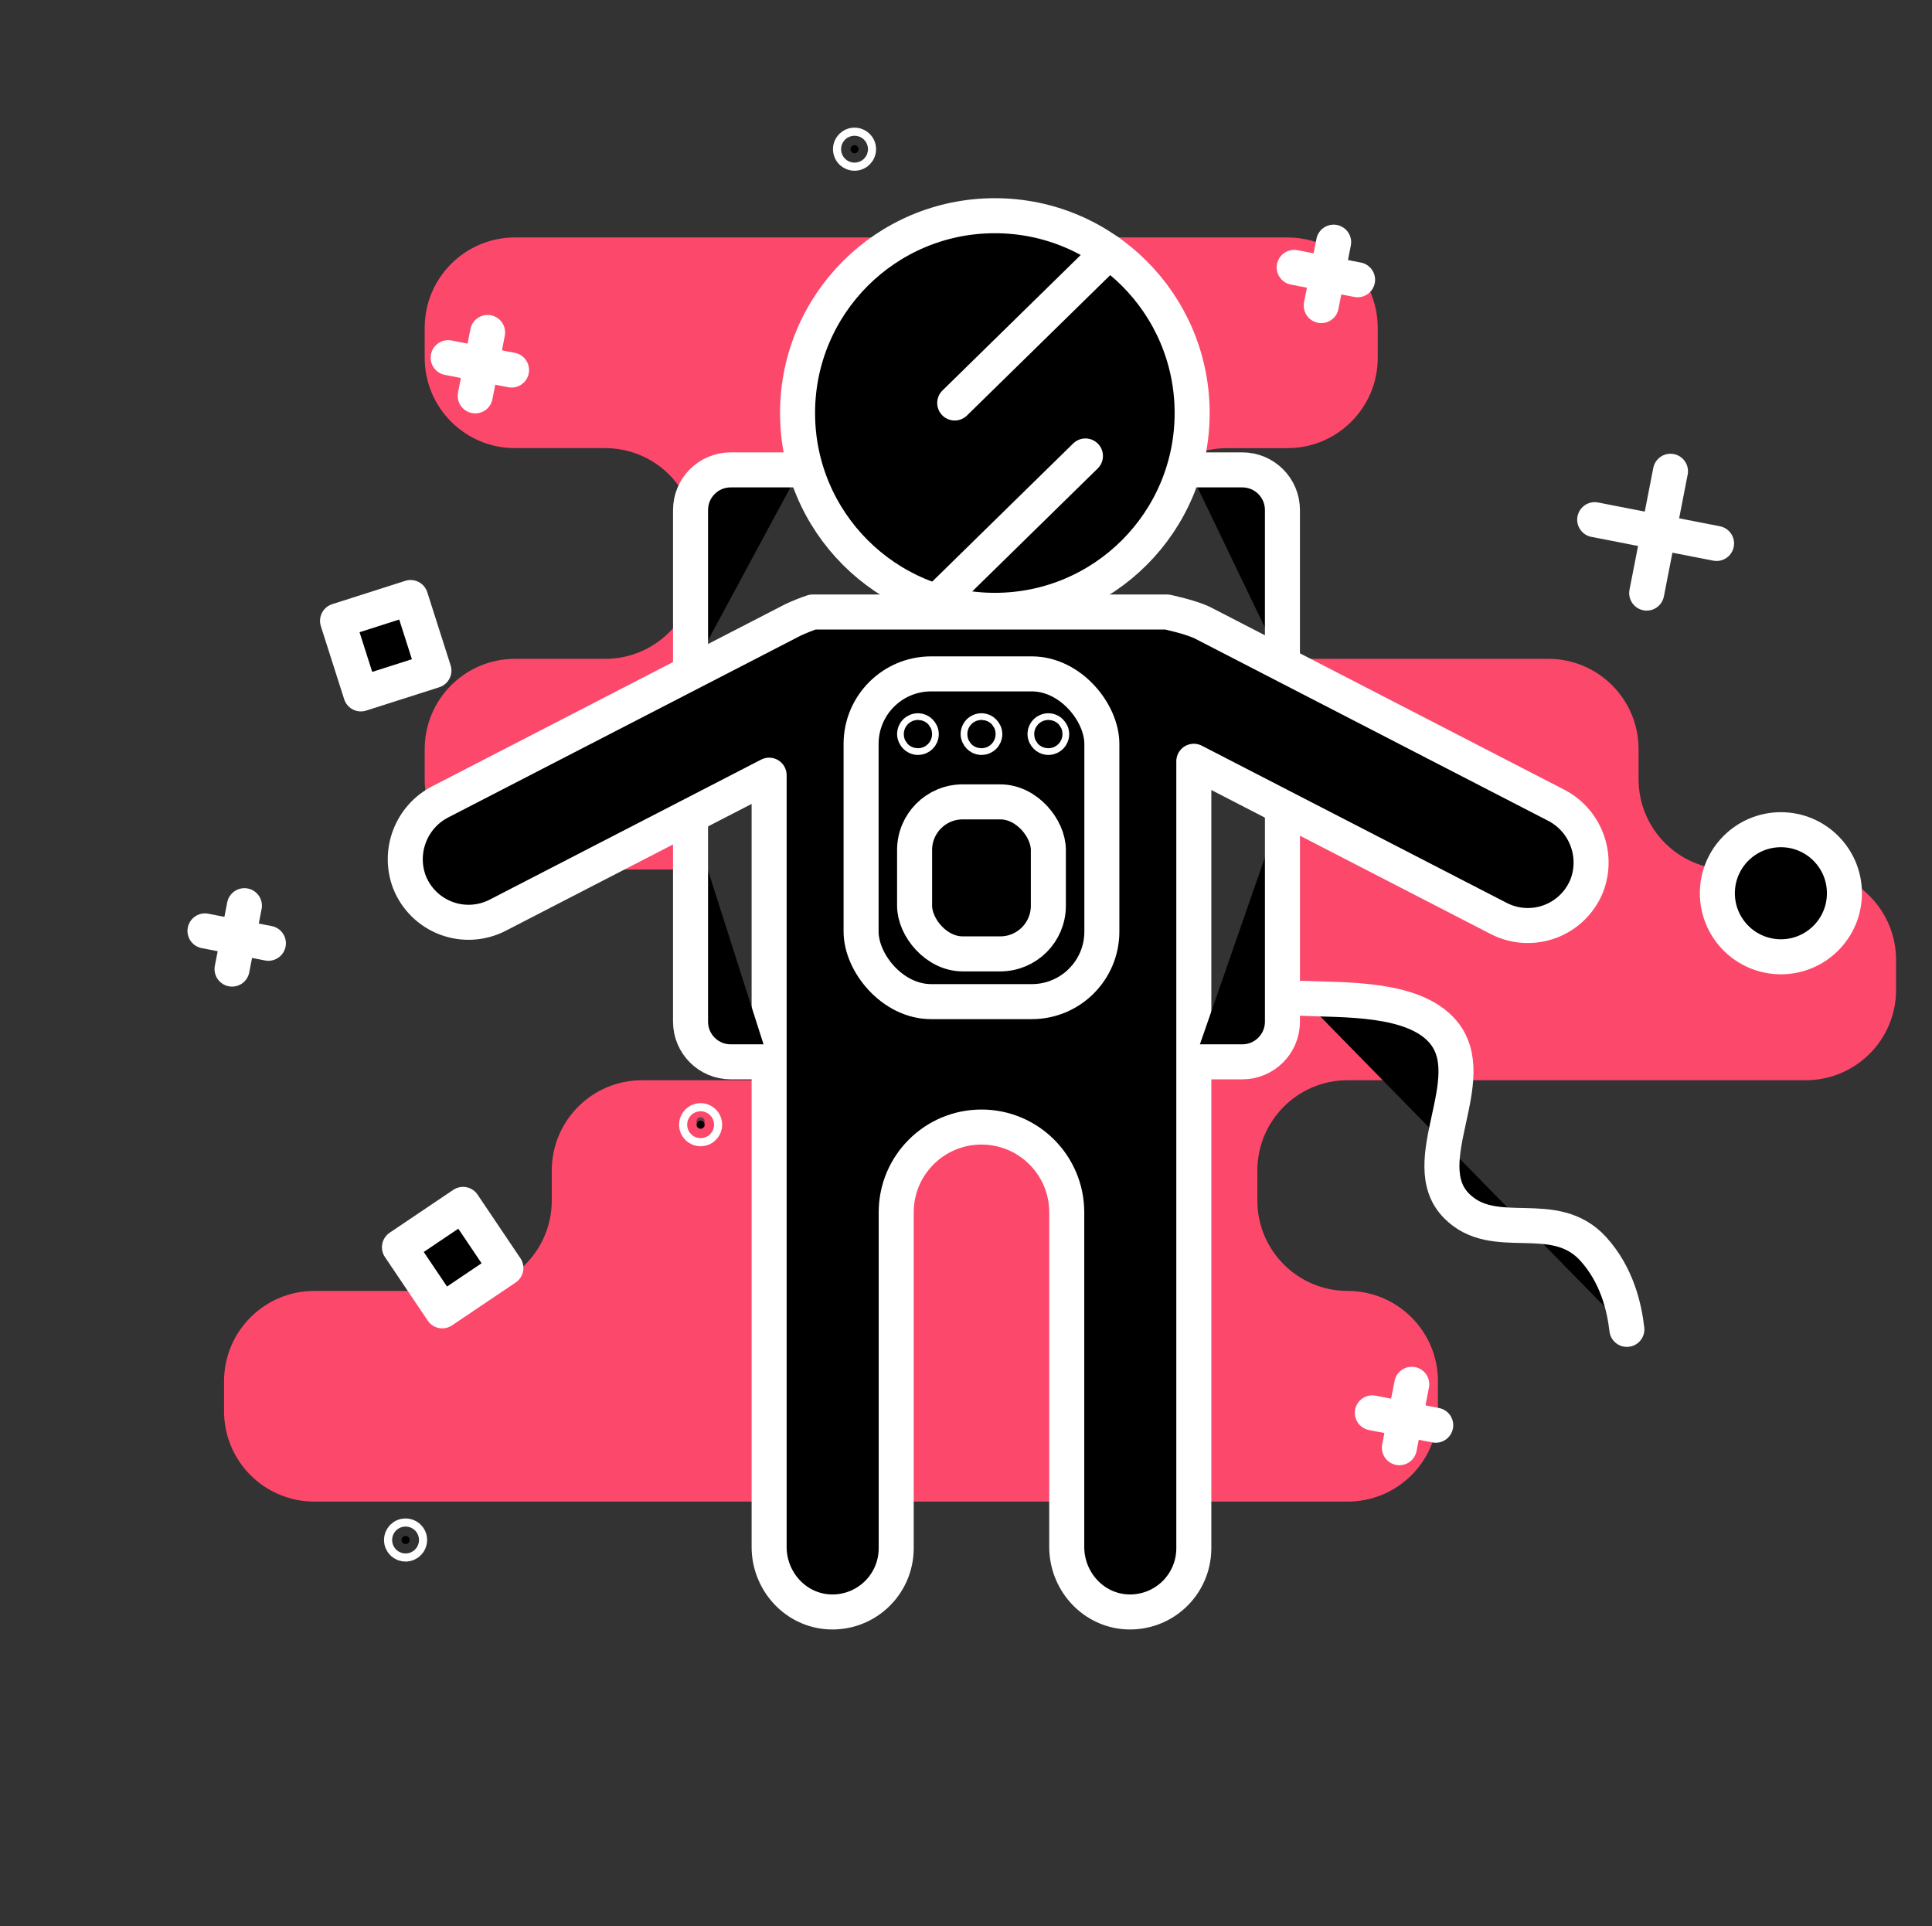 <svg class="service-icon-1" aria-hidden="true" version="1.1" xmlns="http://www.w3.org/2000/svg" xmlns:xlink="http://www.w3.org/1999/xlink"  viewBox="0 0 331 330">
    <rect x="0" y="0" width="331" height="330" fill="#333333" stroke="none"/>
    <path class="fire" d="M118.307 114.675V102.478C116.144 108.696 110.282 112.864 103.698 112.865H88.229C79.686 112.865 72.76 119.79 72.76 128.333V133.49C72.759 135.059 72.997 136.62 73.465 138.119C74.094 137.588 74.78 137.129 75.51 136.749" fill="#FC486B"/>
    <path class="fire" fill-rule="evenodd" clip-rule="evenodd" d="M137.03 79.922H125.182C121.385 79.922 118.307 83 118.307 86.797V87.157C116.144 80.939 110.282 76.77 103.698 76.77H88.229C79.686 76.77 72.76 69.845 72.76 61.302V56.145C72.76 47.602 79.686 40.677 88.229 40.677H153.954C143.265 46.649 136.641 57.937 136.641 70.182C136.607 73.433 136.737 76.684 137.03 79.922ZM82.466 61.841L81.417 67.243L82.5 61.812L83.525 56.409L82.477 61.812L76.771 60.728L82.466 61.841Z" fill="#FC486B"/>
    <path class="fire" d="M189.973 42.59C198.93 48.923 204.253 59.212 204.245 70.182C204.245 72.921 204.159 75.585 203.918 78.134C205.911 77.232 208.073 76.767 210.26 76.771H220.573C229.116 76.771 236.042 69.845 236.042 61.302V56.146C236.04 50.552 233.019 45.396 228.141 42.659L227.448 46.343L232.604 47.351L227.448 46.343L226.388 51.774L227.448 46.343L221.719 45.26L227.448 46.343L228.164 42.659C225.848 41.352 223.232 40.669 220.573 40.677H186.931C187.977 41.263 188.99 41.903 189.968 42.596L189.973 42.59Z" fill="#FC486B"/>
    <path class="fire" fill-rule="evenodd" clip-rule="evenodd" d="M94.531 200.521C94.531 191.978 101.457 185.052 110 185.052H131.771V257.239H53.854C49.752 257.239 45.817 255.609 42.916 252.709C40.015 249.808 38.385 245.873 38.385 241.771V236.614C38.385 228.071 45.311 221.146 53.854 221.146H73.849L75.757 223.976L80.013 221.111C88.17 220.608 94.529 213.849 94.531 205.677V200.521ZM119.346 191.978C119.28 192.352 119.526 192.71 119.9 192.78C120.084 192.815 120.275 192.774 120.428 192.666C120.581 192.559 120.684 192.393 120.714 192.208C120.773 191.832 120.519 191.479 120.144 191.416C119.769 191.353 119.413 191.604 119.346 191.978Z" fill="#FC486B"/>
    <path class="fire" d="M99.332 148.958H118.307V139.167L99.332 148.958Z" fill="#FC486B"/>
    <path class="fire" fill-rule="evenodd" clip-rule="evenodd" d="M219.714 174.453C219.714 174.453 220 149.531 220 137.5L256.764 156.784C259.495 158.193 262.694 158.382 265.571 157.306C268.449 156.229 270.737 153.985 271.872 151.129C273.888 145.836 271.578 139.874 266.521 137.322L219.106 112.864H219.714H265.26C273.804 112.864 280.729 119.79 280.729 128.333V133.489C280.73 141.501 286.849 148.186 294.829 148.895C293.327 153.226 294.698 158.033 298.259 160.919C301.82 163.805 306.807 164.15 310.733 161.784C314.658 159.418 316.681 154.847 315.792 150.351C321.306 152.864 324.844 158.366 324.844 164.427V169.583C324.844 178.126 317.918 185.052 309.375 185.052H249.322H230.885C222.342 185.052 215.417 191.978 215.417 200.521V205.677C215.417 214.22 222.342 221.146 230.885 221.146C239.429 221.146 246.354 228.071 246.354 236.614V241.771C246.354 245.873 244.724 249.808 241.823 252.709C238.922 255.609 234.988 257.239 230.885 257.239H204.531V181.328H212.839C216.635 181.328 219.714 178.25 219.714 174.453Z" fill="#FC486B"/>
    <path class="fire" d="M168.151 192.5C160.082 192.5 153.542 199.041 153.542 207.109V257.24H182.76V207.109C182.76 199.041 176.22 192.5 168.151 192.5Z" fill="#FC486B"/>
    <path class="fire" opacity="0.3" d="M80.014 221.111C79.698 221.111 79.383 221.146 79.062 221.146H73.849L75.757 223.982L80.014 221.111Z" fill="#FC486B"/>
    <path class="fire" opacity="0.3" d="M120.164 191.423C119.787 191.363 119.433 191.618 119.37 191.993C119.308 192.369 119.56 192.725 119.936 192.79C120.311 192.856 120.669 192.606 120.736 192.231C120.771 192.047 120.73 191.857 120.622 191.705C120.514 191.553 120.348 191.451 120.164 191.423Z" fill="#FC486B"/>
    <path class="fire" d="M299.005 161.46C302.657 163.933 307.44 163.959 311.117 161.525C314.795 159.091 316.641 154.678 315.792 150.351C313.778 149.43 311.589 148.955 309.375 148.959H296.198C295.74 148.959 295.281 148.959 294.829 148.896C293.221 153.546 294.933 158.697 299.005 161.46Z" fill="#FC486B"/>
    <path d="M232.587 47.925L221.73 45.805" stroke="white" stroke-width="6" stroke-linecap="round" stroke-linejoin="round"/><path d="M228.485 41.485L226.365 52.348" stroke="white" stroke-width="6" stroke-linecap="round" stroke-linejoin="round"/><path d="M87.639 63.393L76.782 61.273" stroke="white" stroke-width="6" stroke-linecap="round" stroke-linejoin="round"/><path d="M83.537 56.954L81.417 67.817" stroke="white" stroke-width="6" stroke-linecap="round" stroke-linejoin="round"/><path d="M245.976 244.154L235.114 242.034" stroke="white" stroke-width="6" stroke-linecap="round" stroke-linejoin="round"/><path d="M241.868 237.142L239.748 248.004" stroke="white" stroke-width="6" stroke-linecap="round" stroke-linejoin="round"/><path d="M294.09 93.099L273.213 89.025" stroke="white" stroke-width="6" stroke-linecap="round" stroke-linejoin="round"/><path d="M286.195 80.73L282.121 101.601" stroke="white" stroke-width="6" stroke-linecap="round" stroke-linejoin="round"/><path d="M45.982 161.591L35.12 159.472" stroke="white" stroke-width="6" stroke-linecap="round" stroke-linejoin="round"/><path d="M41.874 155.151L39.755 166.014" stroke="white" stroke-width="6" stroke-linecap="round" stroke-linejoin="round"/><rect x="79.331" y="206.324" width="13.137" height="13.137" transform="rotate(56.04 79.331 206.324)" stroke="white" stroke-width="6" stroke-linecap="round" stroke-linejoin="round"/><rect x="70.343" y="102.362" width="13.137" height="13.137" transform="rotate(72.29 70.343 102.362)" stroke="white" stroke-width="6" stroke-linecap="round" stroke-linejoin="round"/><path fill-rule="evenodd" clip-rule="evenodd" d="M69.483 264.51C69.866 264.51 70.177 264.199 70.177 263.816C70.177 263.433 69.866 263.123 69.483 263.123C69.1 263.123 68.79 263.433 68.79 263.816C68.79 264.199 69.1 264.51 69.483 264.51Z" stroke="white" stroke-width="6" stroke-linecap="round" stroke-linejoin="round"/><path fill-rule="evenodd" clip-rule="evenodd" d="M120.032 193.365C120.415 193.365 120.725 193.055 120.725 192.672C120.725 192.289 120.415 191.979 120.032 191.979C119.649 191.979 119.339 192.289 119.339 192.672C119.339 193.055 119.649 193.365 120.032 193.365Z" stroke="white" stroke-width="6" stroke-linecap="round" stroke-linejoin="round"/><path fill-rule="evenodd" clip-rule="evenodd" d="M146.403 26.251C146.786 26.251 147.096 25.94 147.096 25.558C147.096 25.175 146.786 24.864 146.403 24.864C146.02 24.864 145.71 25.175 145.71 25.558C145.71 25.94 146.02 26.251 146.403 26.251Z" stroke="white" stroke-width="6" stroke-linecap="round" stroke-linejoin="round"/><path fill-rule="evenodd" clip-rule="evenodd" d="M305.112 163.906C311.124 163.906 315.998 159.032 315.998 153.02C315.998 147.008 311.124 142.135 305.112 142.135C299.101 142.135 294.227 147.008 294.227 153.02C294.227 159.032 299.101 163.906 305.112 163.906Z" stroke="white" stroke-width="6" stroke-linecap="round" stroke-linejoin="round"/><path fill-rule="evenodd" clip-rule="evenodd" d="M266.521 137.895L206.153 106.757C204.176 105.732 199.948 104.844 199.948 104.844H139.219C138.083 105.233 136.968 105.68 135.879 106.184L75.51 137.322C70.453 139.875 68.143 145.836 70.159 151.13C71.294 153.985 73.582 156.228 76.46 157.306C79.338 158.383 82.537 158.193 85.267 156.784L131.771 132.796V265.008C131.771 270.652 135.97 275.55 141.585 276.094C144.642 276.388 147.68 275.38 149.956 273.318C152.231 271.256 153.533 268.331 153.542 265.26V207.682C153.542 199.614 160.083 193.073 168.151 193.073V193.073C176.22 193.073 182.76 199.614 182.76 207.682V265.008C182.76 270.652 186.96 275.55 192.575 276.094C195.631 276.388 198.67 275.38 200.946 273.318C203.221 271.256 204.523 268.331 204.531 265.26V130.413L256.764 157.34C259.495 158.749 262.694 158.938 265.571 157.861C268.449 156.784 270.737 154.541 271.872 151.685C273.878 146.397 271.569 140.447 266.521 137.895V137.895Z" stroke="white" stroke-width="6" stroke-linecap="round" stroke-linejoin="round"/><path d="M219.714 138.245V175.026C219.714 178.823 216.635 181.901 212.839 181.901H204.531" stroke="white" stroke-width="6"/><path d="M203.723 80.495H212.838C216.635 80.495 219.713 83.573 219.713 87.37V113.753" stroke="white" stroke-width="6"/><path d="M118.307 115.248V87.37C118.307 83.573 121.385 80.495 125.182 80.495H137.03" stroke="white" stroke-width="6"/><path d="M131.771 181.901H125.182C121.385 181.901 118.307 178.823 118.307 175.026V139.74" stroke="white" stroke-width="6"/><path fill-rule="evenodd" clip-rule="evenodd" d="M170.443 104.557C189.111 104.557 204.245 89.424 204.245 70.755C204.245 52.087 189.111 36.953 170.443 36.953C151.774 36.953 136.641 52.087 136.641 70.755C136.641 89.424 151.774 104.557 170.443 104.557Z" stroke="white" stroke-width="6"/><path d="M189.973 43.163L163.568 69.036" stroke="white" stroke-width="6" stroke-linecap="round" stroke-linejoin="round"/><path d="M185.963 78.111L159.557 103.984" stroke="white" stroke-width="6" stroke-linecap="round" stroke-linejoin="round"/><path d="M223.151 171.016C229.963 171.359 242.126 170.752 247.214 176.745C254.089 184.823 242.212 199.089 249.505 206.536C256.002 213.188 266.24 206.502 272.995 213.984C277.034 218.459 278.283 223.93 278.724 227.734" stroke="white" stroke-width="6" stroke-linecap="round" stroke-linejoin="round"/><rect x="147.526" y="115.442" width="41.25" height="56.146" rx="12" stroke="white" stroke-width="6" stroke-linecap="round" stroke-linejoin="round"/><rect x="156.693" y="125.183" width="1.146" height="1.146" rx="0.573" stroke="white" stroke-width="6" stroke-linecap="round" stroke-linejoin="round"/><rect x="167.578" y="125.183" width="1.146" height="1.146" rx="0.573" stroke="white" stroke-width="6" stroke-linecap="round" stroke-linejoin="round"/><rect x="179.036" y="125.183" width="1.146" height="1.146" rx="0.573" stroke="white" stroke-width="6" stroke-linecap="round" stroke-linejoin="round"/><rect x="156.693" y="137.368" width="22.917" height="26.039" rx="8.24" stroke="white" stroke-width="6" stroke-linecap="round" stroke-linejoin="round"/>
</svg>